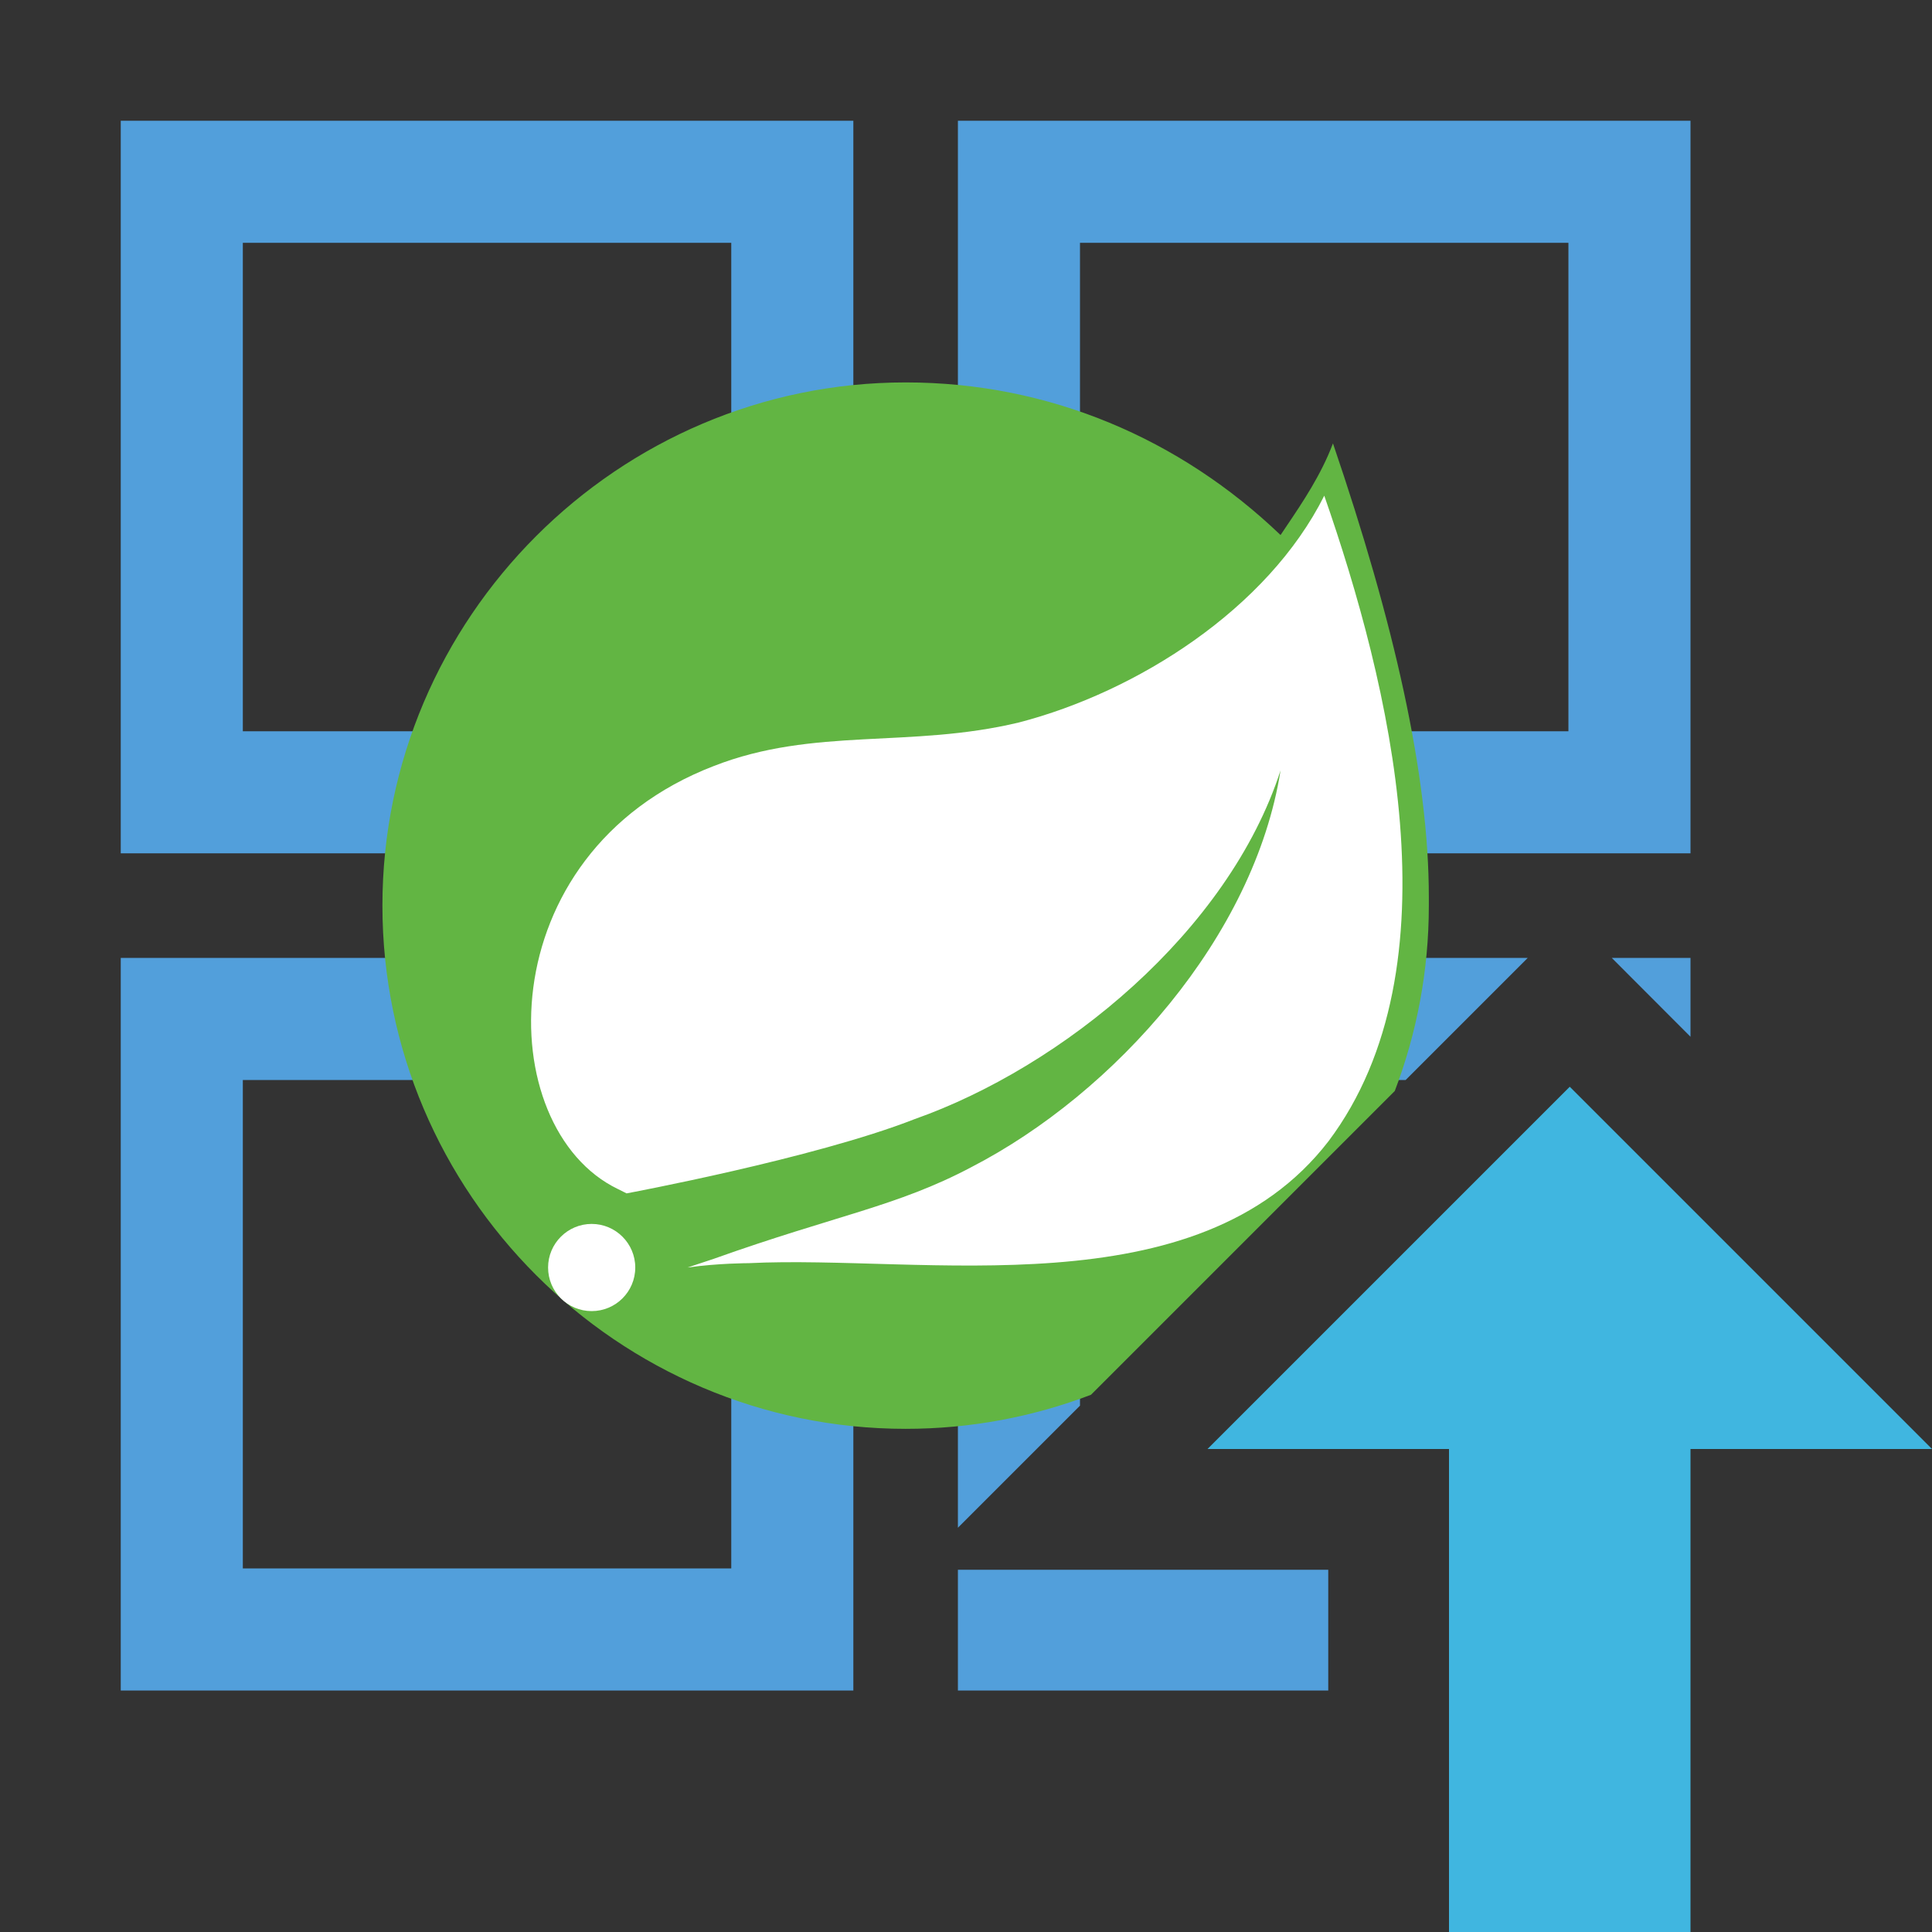 <svg width="16" height="16" viewBox="0 0 16 16" fill="none" xmlns="http://www.w3.org/2000/svg">
<rect x="0" y="0" width="16" height="16" fill="#333333" stroke="none"/>
<path fill-rule="evenodd" clip-rule="evenodd" d="M14 12H16L13 9L10 12H12V16H14V12Z" fill="#40B6E0"/>
<path fill-rule="evenodd" clip-rule="evenodd" d="M1 7.067H7.067V1H1V7.067ZM6.056 6.056H2.011V2.011H6.056V6.056ZM7.933 7.067H14V1H7.933V7.067ZM12.989 6.056H8.944V2.011H12.989V6.056ZM11 14V13H7.933V14H11ZM7.933 12.652V7.933H12.652L11.641 8.944H8.944V11.641L7.933 12.652ZM13.348 7.933H14V8.586L13.348 7.933ZM1 14H7.067V7.933H1V14ZM6.056 12.989H2.011V8.944H6.056V12.989Z" fill="#529FDB"/>
<path fill-rule="evenodd" clip-rule="evenodd" d="M11.039 3.672C11.544 5.153 11.833 6.417 11.833 7.428V7.5C11.833 8.04 11.733 8.557 11.551 9.035L9.035 11.551C8.557 11.733 8.04 11.833 7.5 11.833C5.117 11.833 3.167 9.883 3.167 7.5C3.167 5.117 5.117 3.167 7.5 3.167C8.692 3.167 9.775 3.636 10.605 4.431C10.621 4.407 10.637 4.383 10.654 4.358C10.789 4.158 10.942 3.93 11.039 3.672Z" fill="#62B543"/>
<path d="M11.003 9.45C9.919 10.858 7.644 10.389 6.2 10.461C6.2 10.461 5.947 10.461 5.694 10.497C5.694 10.497 5.803 10.461 5.911 10.425C6.922 10.064 7.428 9.992 8.042 9.667C9.233 9.053 10.389 7.753 10.605 6.38C10.172 7.717 8.8 8.836 7.572 9.269C6.742 9.594 5.189 9.883 5.189 9.883L5.117 9.847C4.069 9.342 4.033 7.067 5.911 6.344C6.742 6.019 7.536 6.2 8.439 5.983C9.414 5.73 10.497 5.044 10.967 4.105C11.508 5.658 12.086 8.005 11.003 9.45Z" fill="white"/>
<path d="M4.9 10.858C5.099 10.858 5.261 10.697 5.261 10.497C5.261 10.298 5.099 10.136 4.9 10.136C4.701 10.136 4.539 10.298 4.539 10.497C4.539 10.697 4.701 10.858 4.9 10.858Z" fill="white"/>
</svg>
